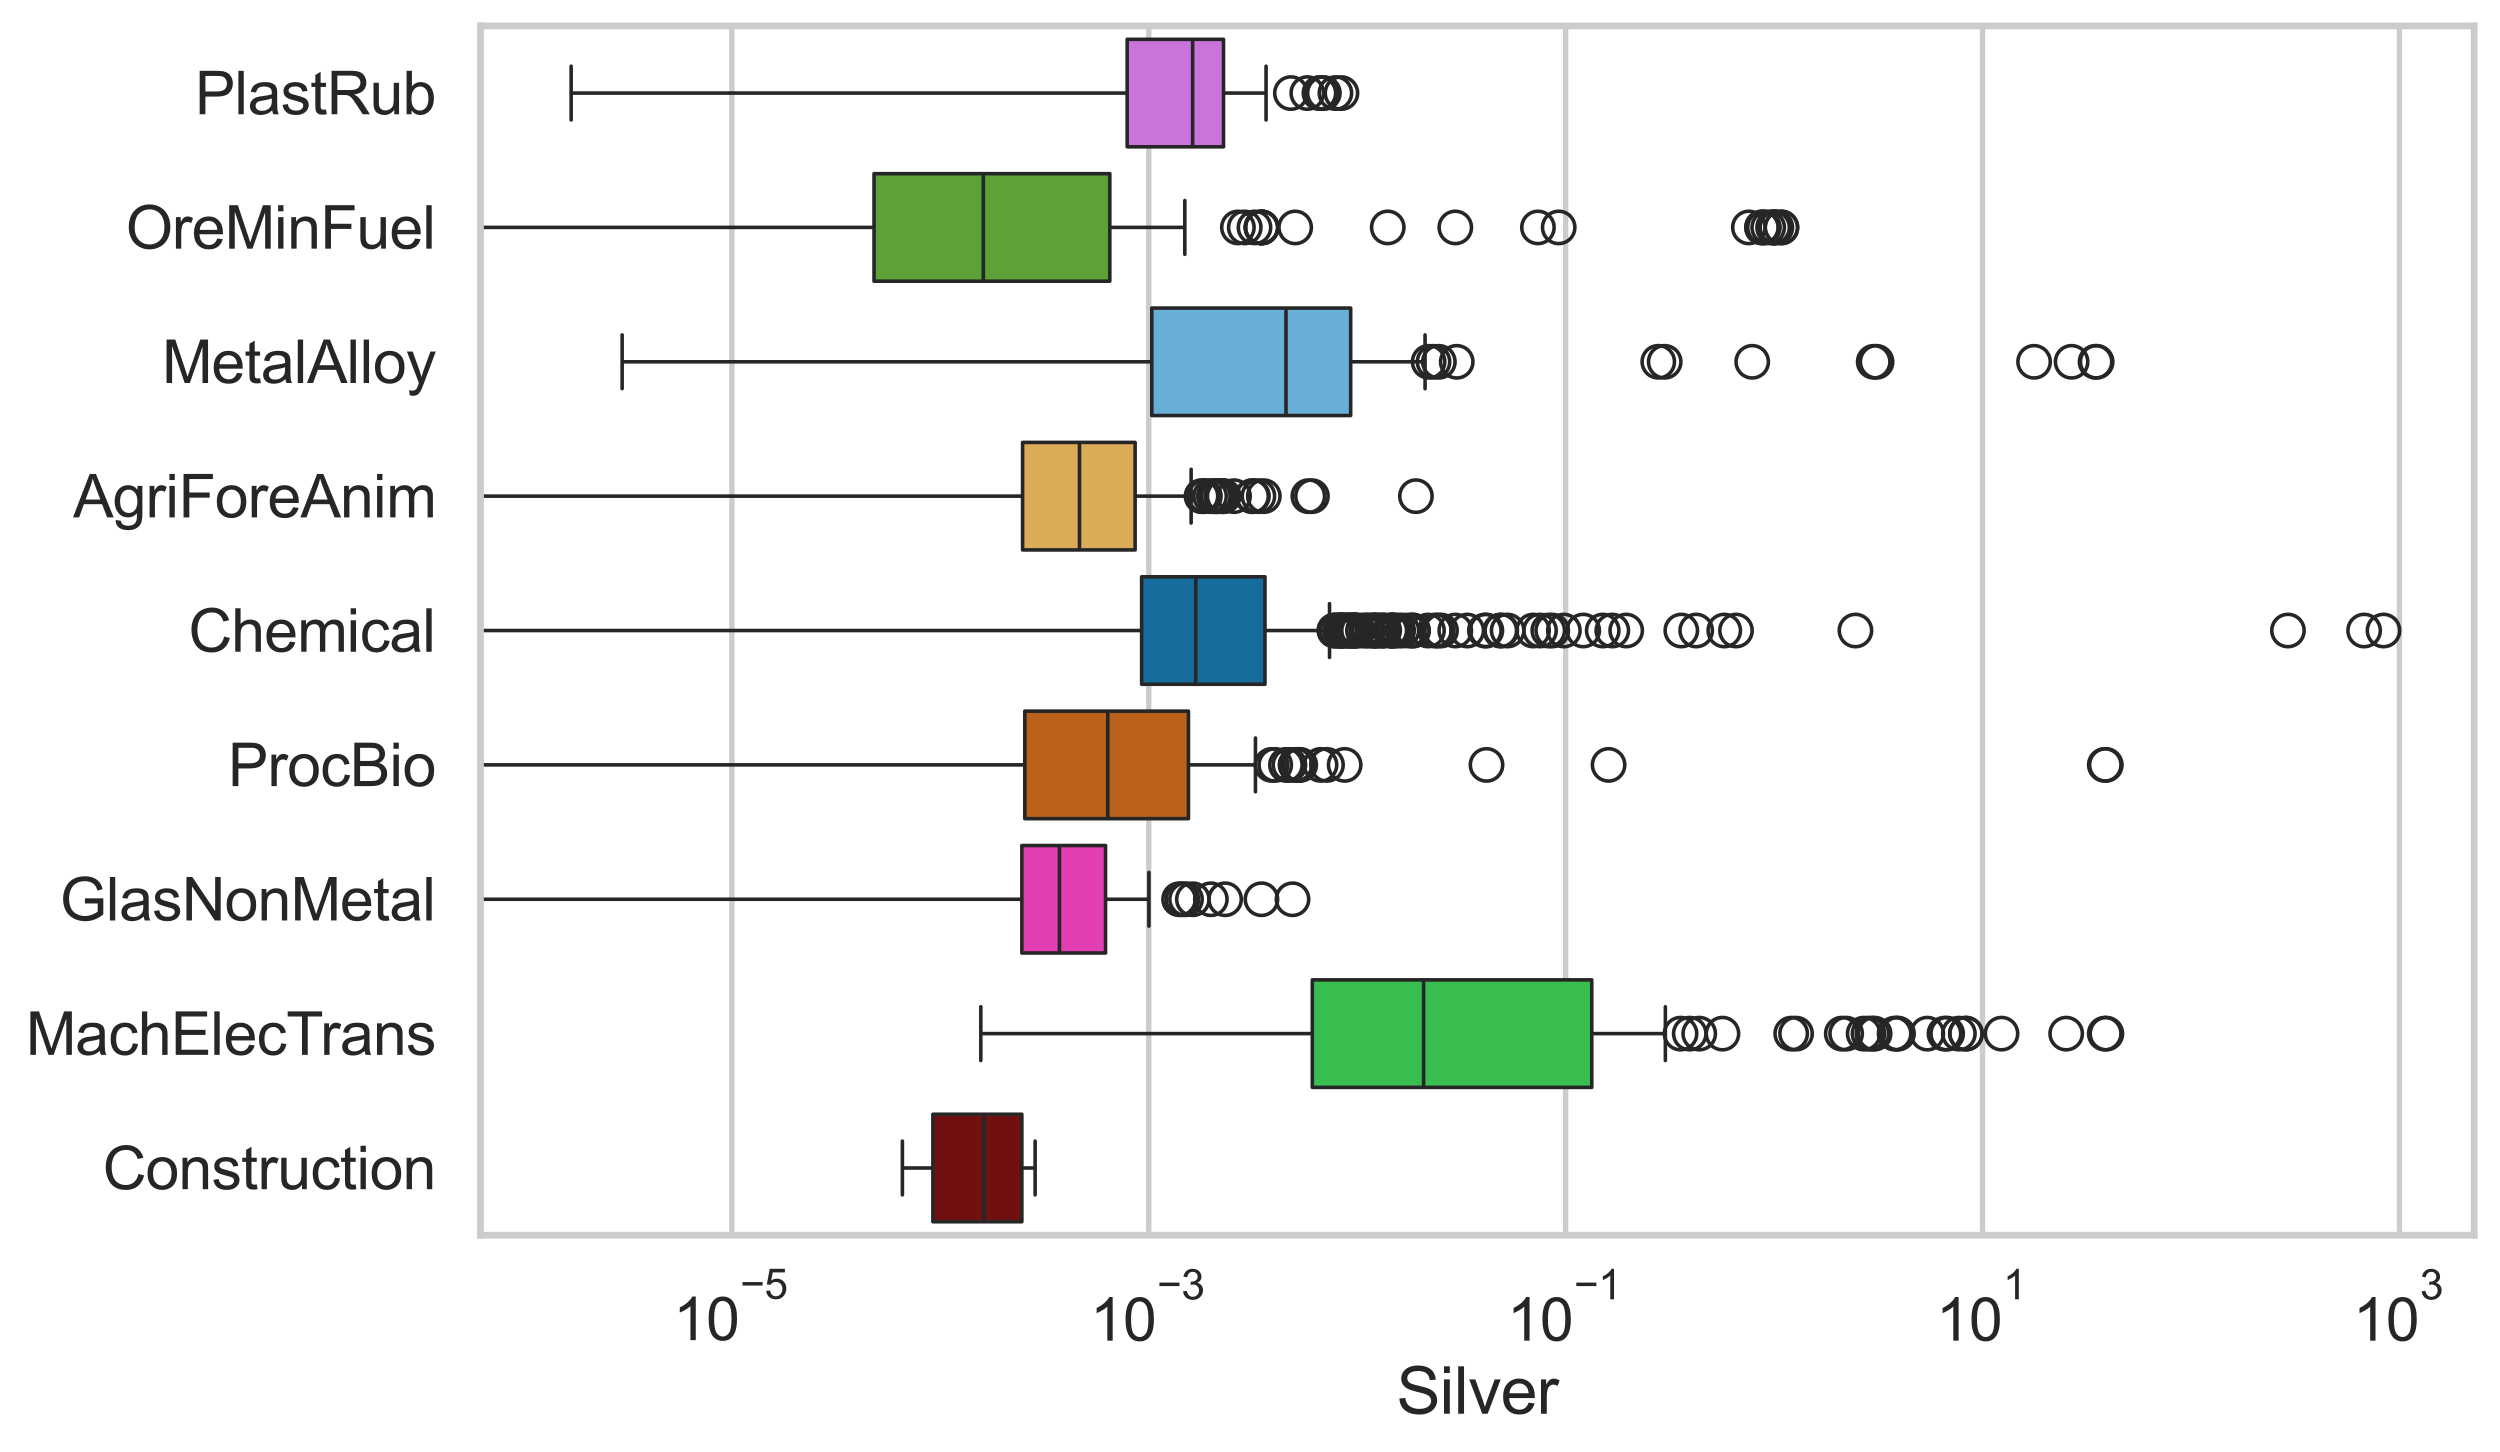 <?xml version="1.0" encoding="utf-8" standalone="no"?>
<!DOCTYPE svg PUBLIC "-//W3C//DTD SVG 1.1//EN"
  "http://www.w3.org/Graphics/SVG/1.1/DTD/svg11.dtd">
<svg xmlns:xlink="http://www.w3.org/1999/xlink" width="695.577pt" height="404.121pt" viewBox="0 0 695.577 404.121" xmlns="http://www.w3.org/2000/svg" version="1.1">
 <defs>
  <style type="text/css">*{stroke-linejoin: round; stroke-linecap: butt}</style>
 </defs>
 <g id="figure_1">
  <g id="patch_1">
   <path d="M 0 404.121 
L 695.577 404.121 
L 695.577 0 
L 0 0 
z
" style="fill: #ffffff"/>
  </g>
  <g id="axes_1">
   <g id="patch_2">
    <path d="M 133.697 343.665 
L 688.377 343.665 
L 688.377 7.2 
L 133.697 7.2 
z
" style="fill: #ffffff"/>
   </g>
   <g id="matplotlib.axis_1">
    <g id="xtick_1">
     <g id="line2d_1">
      <path d="M 203.626 343.665 
L 203.626 7.2 
" clip-path="url(#pa1836aeeb9)" style="fill: none; stroke: #cccccc; stroke-width: 1.5; stroke-linecap: round"/>
     </g>
     <g id="text_1">
      <!-- $\mathdefault{10^{-5}}$ -->
      <g style="fill: #262626" transform="translate(187.291 373.015) scale(0.165 -0.165)">
       <defs>
        <path id="ArialMT-31" d="M 2384 0 
L 1822 0 
L 1822 3584 
Q 1619 3391 1289 3197 
Q 959 3003 697 2906 
L 697 3450 
Q 1169 3672 1522 3987 
Q 1875 4303 2022 4600 
L 2384 4600 
L 2384 0 
z
" transform="scale(0.016)"/>
        <path id="ArialMT-30" d="M 266 2259 
Q 266 3072 433 3567 
Q 600 4063 929 4331 
Q 1259 4600 1759 4600 
Q 2128 4600 2406 4451 
Q 2684 4303 2865 4023 
Q 3047 3744 3150 3342 
Q 3253 2941 3253 2259 
Q 3253 1453 3087 958 
Q 2922 463 2592 192 
Q 2263 -78 1759 -78 
Q 1097 -78 719 397 
Q 266 969 266 2259 
z
M 844 2259 
Q 844 1131 1108 757 
Q 1372 384 1759 384 
Q 2147 384 2411 759 
Q 2675 1134 2675 2259 
Q 2675 3391 2411 3762 
Q 2147 4134 1753 4134 
Q 1366 4134 1134 3806 
Q 844 3388 844 2259 
z
" transform="scale(0.016)"/>
        <path id="ArialMT-2212" d="M 3381 1997 
L 356 1997 
L 356 2522 
L 3381 2522 
L 3381 1997 
z
" transform="scale(0.016)"/>
        <path id="ArialMT-35" d="M 266 1200 
L 856 1250 
Q 922 819 1161 601 
Q 1400 384 1738 384 
Q 2144 384 2425 690 
Q 2706 997 2706 1503 
Q 2706 1984 2436 2262 
Q 2166 2541 1728 2541 
Q 1456 2541 1237 2417 
Q 1019 2294 894 2097 
L 366 2166 
L 809 4519 
L 3088 4519 
L 3088 3981 
L 1259 3981 
L 1013 2750 
Q 1425 3038 1878 3038 
Q 2478 3038 2890 2622 
Q 3303 2206 3303 1553 
Q 3303 931 2941 478 
Q 2500 -78 1738 -78 
Q 1113 -78 717 272 
Q 322 622 266 1200 
z
" transform="scale(0.016)"/>
       </defs>
       <use xlink:href="#ArialMT-31" transform="translate(0 0.88)"/>
       <use xlink:href="#ArialMT-30" transform="translate(55.615 0.88)"/>
       <use xlink:href="#ArialMT-2212" transform="translate(112.973 70.573) scale(0.7)"/>
       <use xlink:href="#ArialMT-35" transform="translate(153.852 70.573) scale(0.7)"/>
      </g>
     </g>
    </g>
    <g id="xtick_2">
     <g id="line2d_2">
      <path d="M 319.619 343.665 
L 319.619 7.2 
" clip-path="url(#pa1836aeeb9)" style="fill: none; stroke: #cccccc; stroke-width: 1.5; stroke-linecap: round"/>
     </g>
     <g id="text_2">
      <!-- $\mathdefault{10^{-3}}$ -->
      <g style="fill: #262626" transform="translate(303.284 373.18) scale(0.165 -0.165)">
       <defs>
        <path id="ArialMT-33" d="M 269 1209 
L 831 1284 
Q 928 806 1161 595 
Q 1394 384 1728 384 
Q 2125 384 2398 659 
Q 2672 934 2672 1341 
Q 2672 1728 2419 1979 
Q 2166 2231 1775 2231 
Q 1616 2231 1378 2169 
L 1441 2663 
Q 1497 2656 1531 2656 
Q 1891 2656 2178 2843 
Q 2466 3031 2466 3422 
Q 2466 3731 2256 3934 
Q 2047 4138 1716 4138 
Q 1388 4138 1169 3931 
Q 950 3725 888 3313 
L 325 3413 
Q 428 3978 793 4289 
Q 1159 4600 1703 4600 
Q 2078 4600 2393 4439 
Q 2709 4278 2876 4000 
Q 3044 3722 3044 3409 
Q 3044 3113 2884 2869 
Q 2725 2625 2413 2481 
Q 2819 2388 3044 2092 
Q 3269 1797 3269 1353 
Q 3269 753 2831 336 
Q 2394 -81 1725 -81 
Q 1122 -81 723 278 
Q 325 638 269 1209 
z
" transform="scale(0.016)"/>
       </defs>
       <use xlink:href="#ArialMT-31" transform="translate(0 0.994)"/>
       <use xlink:href="#ArialMT-30" transform="translate(55.615 0.994)"/>
       <use xlink:href="#ArialMT-2212" transform="translate(112.973 70.688) scale(0.7)"/>
       <use xlink:href="#ArialMT-33" transform="translate(153.852 70.688) scale(0.7)"/>
      </g>
     </g>
    </g>
    <g id="xtick_3">
     <g id="line2d_3">
      <path d="M 435.612 343.665 
L 435.612 7.2 
" clip-path="url(#pa1836aeeb9)" style="fill: none; stroke: #cccccc; stroke-width: 1.5; stroke-linecap: round"/>
     </g>
     <g id="text_3">
      <!-- $\mathdefault{10^{-1}}$ -->
      <g style="fill: #262626" transform="translate(419.277 373.18) scale(0.165 -0.165)">
       <use xlink:href="#ArialMT-31" transform="translate(0 0.994)"/>
       <use xlink:href="#ArialMT-30" transform="translate(55.615 0.994)"/>
       <use xlink:href="#ArialMT-2212" transform="translate(112.973 70.688) scale(0.7)"/>
       <use xlink:href="#ArialMT-31" transform="translate(153.852 70.688) scale(0.7)"/>
      </g>
     </g>
    </g>
    <g id="xtick_4">
     <g id="line2d_4">
      <path d="M 551.606 343.665 
L 551.606 7.2 
" clip-path="url(#pa1836aeeb9)" style="fill: none; stroke: #cccccc; stroke-width: 1.5; stroke-linecap: round"/>
     </g>
     <g id="text_4">
      <!-- $\mathdefault{10^{1}}$ -->
      <g style="fill: #262626" transform="translate(538.653 373.18) scale(0.165 -0.165)">
       <use xlink:href="#ArialMT-31" transform="translate(0 0.994)"/>
       <use xlink:href="#ArialMT-30" transform="translate(55.615 0.994)"/>
       <use xlink:href="#ArialMT-31" transform="translate(112.973 70.688) scale(0.7)"/>
      </g>
     </g>
    </g>
    <g id="xtick_5">
     <g id="line2d_5">
      <path d="M 667.599 343.665 
L 667.599 7.2 
" clip-path="url(#pa1836aeeb9)" style="fill: none; stroke: #cccccc; stroke-width: 1.5; stroke-linecap: round"/>
     </g>
     <g id="text_5">
      <!-- $\mathdefault{10^{3}}$ -->
      <g style="fill: #262626" transform="translate(654.647 373.18) scale(0.165 -0.165)">
       <use xlink:href="#ArialMT-31" transform="translate(0 0.994)"/>
       <use xlink:href="#ArialMT-30" transform="translate(55.615 0.994)"/>
       <use xlink:href="#ArialMT-33" transform="translate(112.973 70.688) scale(0.7)"/>
      </g>
     </g>
    </g>
    <g id="text_6">
     <!-- Silver -->
     <g style="fill: #262626" transform="translate(388.533 393.344) scale(0.18 -0.18)">
      <defs>
       <path id="ArialMT-53" d="M 288 1472 
L 859 1522 
Q 900 1178 1048 958 
Q 1197 738 1509 602 
Q 1822 466 2213 466 
Q 2559 466 2825 569 
Q 3091 672 3220 851 
Q 3350 1031 3350 1244 
Q 3350 1459 3225 1620 
Q 3100 1781 2813 1891 
Q 2628 1963 1997 2114 
Q 1366 2266 1113 2400 
Q 784 2572 623 2826 
Q 463 3081 463 3397 
Q 463 3744 659 4045 
Q 856 4347 1234 4503 
Q 1613 4659 2075 4659 
Q 2584 4659 2973 4495 
Q 3363 4331 3572 4012 
Q 3781 3694 3797 3291 
L 3216 3247 
Q 3169 3681 2898 3903 
Q 2628 4125 2100 4125 
Q 1550 4125 1298 3923 
Q 1047 3722 1047 3438 
Q 1047 3191 1225 3031 
Q 1400 2872 2139 2705 
Q 2878 2538 3153 2413 
Q 3553 2228 3743 1945 
Q 3934 1663 3934 1294 
Q 3934 928 3725 604 
Q 3516 281 3123 101 
Q 2731 -78 2241 -78 
Q 1619 -78 1198 103 
Q 778 284 539 648 
Q 300 1013 288 1472 
z
" transform="scale(0.016)"/>
       <path id="ArialMT-69" d="M 425 3934 
L 425 4581 
L 988 4581 
L 988 3934 
L 425 3934 
z
M 425 0 
L 425 3319 
L 988 3319 
L 988 0 
L 425 0 
z
" transform="scale(0.016)"/>
       <path id="ArialMT-6c" d="M 409 0 
L 409 4581 
L 972 4581 
L 972 0 
L 409 0 
z
" transform="scale(0.016)"/>
       <path id="ArialMT-76" d="M 1344 0 
L 81 3319 
L 675 3319 
L 1388 1331 
Q 1503 1009 1600 663 
Q 1675 925 1809 1294 
L 2547 3319 
L 3125 3319 
L 1869 0 
L 1344 0 
z
" transform="scale(0.016)"/>
       <path id="ArialMT-65" d="M 2694 1069 
L 3275 997 
Q 3138 488 2766 206 
Q 2394 -75 1816 -75 
Q 1088 -75 661 373 
Q 234 822 234 1631 
Q 234 2469 665 2931 
Q 1097 3394 1784 3394 
Q 2450 3394 2872 2941 
Q 3294 2488 3294 1666 
Q 3294 1616 3291 1516 
L 816 1516 
Q 847 969 1125 678 
Q 1403 388 1819 388 
Q 2128 388 2347 550 
Q 2566 713 2694 1069 
z
M 847 1978 
L 2700 1978 
Q 2663 2397 2488 2606 
Q 2219 2931 1791 2931 
Q 1403 2931 1139 2672 
Q 875 2413 847 1978 
z
" transform="scale(0.016)"/>
       <path id="ArialMT-72" d="M 416 0 
L 416 3319 
L 922 3319 
L 922 2816 
Q 1116 3169 1280 3281 
Q 1444 3394 1641 3394 
Q 1925 3394 2219 3213 
L 2025 2691 
Q 1819 2813 1613 2813 
Q 1428 2813 1281 2702 
Q 1134 2591 1072 2394 
Q 978 2094 978 1738 
L 978 0 
L 416 0 
z
" transform="scale(0.016)"/>
      </defs>
      <use xlink:href="#ArialMT-53"/>
      <use xlink:href="#ArialMT-69" transform="translate(66.699 0)"/>
      <use xlink:href="#ArialMT-6c" transform="translate(88.916 0)"/>
      <use xlink:href="#ArialMT-76" transform="translate(111.133 0)"/>
      <use xlink:href="#ArialMT-65" transform="translate(161.133 0)"/>
      <use xlink:href="#ArialMT-72" transform="translate(216.748 0)"/>
     </g>
    </g>
   </g>
   <g id="matplotlib.axis_2">
    <g id="ytick_1">
     <g id="text_7">
      <!-- PlastRub -->
      <g style="fill: #262626" transform="translate(54.248 31.798) scale(0.165 -0.165)">
       <defs>
        <path id="ArialMT-50" d="M 494 0 
L 494 4581 
L 2222 4581 
Q 2678 4581 2919 4538 
Q 3256 4481 3484 4323 
Q 3713 4166 3852 3881 
Q 3991 3597 3991 3256 
Q 3991 2672 3619 2267 
Q 3247 1863 2275 1863 
L 1100 1863 
L 1100 0 
L 494 0 
z
M 1100 2403 
L 2284 2403 
Q 2872 2403 3119 2622 
Q 3366 2841 3366 3238 
Q 3366 3525 3220 3729 
Q 3075 3934 2838 4000 
Q 2684 4041 2272 4041 
L 1100 4041 
L 1100 2403 
z
" transform="scale(0.016)"/>
        <path id="ArialMT-61" d="M 2588 409 
Q 2275 144 1986 34 
Q 1697 -75 1366 -75 
Q 819 -75 525 192 
Q 231 459 231 875 
Q 231 1119 342 1320 
Q 453 1522 633 1644 
Q 813 1766 1038 1828 
Q 1203 1872 1538 1913 
Q 2219 1994 2541 2106 
Q 2544 2222 2544 2253 
Q 2544 2597 2384 2738 
Q 2169 2928 1744 2928 
Q 1347 2928 1158 2789 
Q 969 2650 878 2297 
L 328 2372 
Q 403 2725 575 2942 
Q 747 3159 1072 3276 
Q 1397 3394 1825 3394 
Q 2250 3394 2515 3294 
Q 2781 3194 2906 3042 
Q 3031 2891 3081 2659 
Q 3109 2516 3109 2141 
L 3109 1391 
Q 3109 606 3145 398 
Q 3181 191 3288 0 
L 2700 0 
Q 2613 175 2588 409 
z
M 2541 1666 
Q 2234 1541 1622 1453 
Q 1275 1403 1131 1340 
Q 988 1278 909 1158 
Q 831 1038 831 891 
Q 831 666 1001 516 
Q 1172 366 1500 366 
Q 1825 366 2078 508 
Q 2331 650 2450 897 
Q 2541 1088 2541 1459 
L 2541 1666 
z
" transform="scale(0.016)"/>
        <path id="ArialMT-73" d="M 197 991 
L 753 1078 
Q 800 744 1014 566 
Q 1228 388 1613 388 
Q 2000 388 2187 545 
Q 2375 703 2375 916 
Q 2375 1106 2209 1216 
Q 2094 1291 1634 1406 
Q 1016 1563 777 1677 
Q 538 1791 414 1992 
Q 291 2194 291 2438 
Q 291 2659 392 2848 
Q 494 3038 669 3163 
Q 800 3259 1026 3326 
Q 1253 3394 1513 3394 
Q 1903 3394 2198 3281 
Q 2494 3169 2634 2976 
Q 2775 2784 2828 2463 
L 2278 2388 
Q 2241 2644 2061 2787 
Q 1881 2931 1553 2931 
Q 1166 2931 1000 2803 
Q 834 2675 834 2503 
Q 834 2394 903 2306 
Q 972 2216 1119 2156 
Q 1203 2125 1616 2013 
Q 2213 1853 2448 1751 
Q 2684 1650 2818 1456 
Q 2953 1263 2953 975 
Q 2953 694 2789 445 
Q 2625 197 2315 61 
Q 2006 -75 1616 -75 
Q 969 -75 630 194 
Q 291 463 197 991 
z
" transform="scale(0.016)"/>
        <path id="ArialMT-74" d="M 1650 503 
L 1731 6 
Q 1494 -44 1306 -44 
Q 1000 -44 831 53 
Q 663 150 594 308 
Q 525 466 525 972 
L 525 2881 
L 113 2881 
L 113 3319 
L 525 3319 
L 525 4141 
L 1084 4478 
L 1084 3319 
L 1650 3319 
L 1650 2881 
L 1084 2881 
L 1084 941 
Q 1084 700 1114 631 
Q 1144 563 1211 522 
Q 1278 481 1403 481 
Q 1497 481 1650 503 
z
" transform="scale(0.016)"/>
        <path id="ArialMT-52" d="M 503 0 
L 503 4581 
L 2534 4581 
Q 3147 4581 3465 4457 
Q 3784 4334 3975 4021 
Q 4166 3709 4166 3331 
Q 4166 2844 3850 2509 
Q 3534 2175 2875 2084 
Q 3116 1969 3241 1856 
Q 3506 1613 3744 1247 
L 4541 0 
L 3778 0 
L 3172 953 
Q 2906 1366 2734 1584 
Q 2563 1803 2427 1890 
Q 2291 1978 2150 2013 
Q 2047 2034 1813 2034 
L 1109 2034 
L 1109 0 
L 503 0 
z
M 1109 2559 
L 2413 2559 
Q 2828 2559 3062 2645 
Q 3297 2731 3419 2920 
Q 3541 3109 3541 3331 
Q 3541 3656 3305 3865 
Q 3069 4075 2559 4075 
L 1109 4075 
L 1109 2559 
z
" transform="scale(0.016)"/>
        <path id="ArialMT-75" d="M 2597 0 
L 2597 488 
Q 2209 -75 1544 -75 
Q 1250 -75 995 37 
Q 741 150 617 320 
Q 494 491 444 738 
Q 409 903 409 1263 
L 409 3319 
L 972 3319 
L 972 1478 
Q 972 1038 1006 884 
Q 1059 663 1231 536 
Q 1403 409 1656 409 
Q 1909 409 2131 539 
Q 2353 669 2445 892 
Q 2538 1116 2538 1541 
L 2538 3319 
L 3100 3319 
L 3100 0 
L 2597 0 
z
" transform="scale(0.016)"/>
        <path id="ArialMT-62" d="M 941 0 
L 419 0 
L 419 4581 
L 981 4581 
L 981 2947 
Q 1338 3394 1891 3394 
Q 2197 3394 2470 3270 
Q 2744 3147 2920 2923 
Q 3097 2700 3197 2384 
Q 3297 2069 3297 1709 
Q 3297 856 2875 390 
Q 2453 -75 1863 -75 
Q 1275 -75 941 416 
L 941 0 
z
M 934 1684 
Q 934 1088 1097 822 
Q 1363 388 1816 388 
Q 2184 388 2453 708 
Q 2722 1028 2722 1663 
Q 2722 2313 2464 2622 
Q 2206 2931 1841 2931 
Q 1472 2931 1203 2611 
Q 934 2291 934 1684 
z
" transform="scale(0.016)"/>
       </defs>
       <use xlink:href="#ArialMT-50"/>
       <use xlink:href="#ArialMT-6c" transform="translate(66.699 0)"/>
       <use xlink:href="#ArialMT-61" transform="translate(88.916 0)"/>
       <use xlink:href="#ArialMT-73" transform="translate(144.531 0)"/>
       <use xlink:href="#ArialMT-74" transform="translate(194.531 0)"/>
       <use xlink:href="#ArialMT-52" transform="translate(222.314 0)"/>
       <use xlink:href="#ArialMT-75" transform="translate(294.531 0)"/>
       <use xlink:href="#ArialMT-62" transform="translate(350.146 0)"/>
      </g>
     </g>
    </g>
    <g id="ytick_2">
     <g id="text_8">
      <!-- OreMinFuel -->
      <g style="fill: #262626" transform="translate(35.013 69.183) scale(0.165 -0.165)">
       <defs>
        <path id="ArialMT-4f" d="M 309 2231 
Q 309 3372 921 4017 
Q 1534 4663 2503 4663 
Q 3138 4663 3647 4359 
Q 4156 4056 4423 3514 
Q 4691 2972 4691 2284 
Q 4691 1588 4409 1038 
Q 4128 488 3612 205 
Q 3097 -78 2500 -78 
Q 1853 -78 1343 234 
Q 834 547 571 1087 
Q 309 1628 309 2231 
z
M 934 2222 
Q 934 1394 1379 917 
Q 1825 441 2497 441 
Q 3181 441 3623 922 
Q 4066 1403 4066 2288 
Q 4066 2847 3877 3264 
Q 3688 3681 3323 3911 
Q 2959 4141 2506 4141 
Q 1863 4141 1398 3698 
Q 934 3256 934 2222 
z
" transform="scale(0.016)"/>
        <path id="ArialMT-4d" d="M 475 0 
L 475 4581 
L 1388 4581 
L 2472 1338 
Q 2622 884 2691 659 
Q 2769 909 2934 1394 
L 4031 4581 
L 4847 4581 
L 4847 0 
L 4263 0 
L 4263 3834 
L 2931 0 
L 2384 0 
L 1059 3900 
L 1059 0 
L 475 0 
z
" transform="scale(0.016)"/>
        <path id="ArialMT-6e" d="M 422 0 
L 422 3319 
L 928 3319 
L 928 2847 
Q 1294 3394 1984 3394 
Q 2284 3394 2536 3286 
Q 2788 3178 2913 3003 
Q 3038 2828 3088 2588 
Q 3119 2431 3119 2041 
L 3119 0 
L 2556 0 
L 2556 2019 
Q 2556 2363 2490 2533 
Q 2425 2703 2258 2804 
Q 2091 2906 1866 2906 
Q 1506 2906 1245 2678 
Q 984 2450 984 1813 
L 984 0 
L 422 0 
z
" transform="scale(0.016)"/>
        <path id="ArialMT-46" d="M 525 0 
L 525 4581 
L 3616 4581 
L 3616 4041 
L 1131 4041 
L 1131 2622 
L 3281 2622 
L 3281 2081 
L 1131 2081 
L 1131 0 
L 525 0 
z
" transform="scale(0.016)"/>
       </defs>
       <use xlink:href="#ArialMT-4f"/>
       <use xlink:href="#ArialMT-72" transform="translate(77.783 0)"/>
       <use xlink:href="#ArialMT-65" transform="translate(111.084 0)"/>
       <use xlink:href="#ArialMT-4d" transform="translate(166.699 0)"/>
       <use xlink:href="#ArialMT-69" transform="translate(250 0)"/>
       <use xlink:href="#ArialMT-6e" transform="translate(272.217 0)"/>
       <use xlink:href="#ArialMT-46" transform="translate(327.832 0)"/>
       <use xlink:href="#ArialMT-75" transform="translate(388.916 0)"/>
       <use xlink:href="#ArialMT-65" transform="translate(444.531 0)"/>
       <use xlink:href="#ArialMT-6c" transform="translate(500.146 0)"/>
      </g>
     </g>
    </g>
    <g id="ytick_3">
     <g id="text_9">
      <!-- MetalAlloy -->
      <g style="fill: #262626" transform="translate(45.088 106.568) scale(0.165 -0.165)">
       <defs>
        <path id="ArialMT-41" d="M -9 0 
L 1750 4581 
L 2403 4581 
L 4278 0 
L 3588 0 
L 3053 1388 
L 1138 1388 
L 634 0 
L -9 0 
z
M 1313 1881 
L 2866 1881 
L 2388 3150 
Q 2169 3728 2063 4100 
Q 1975 3659 1816 3225 
L 1313 1881 
z
" transform="scale(0.016)"/>
        <path id="ArialMT-6f" d="M 213 1659 
Q 213 2581 725 3025 
Q 1153 3394 1769 3394 
Q 2453 3394 2887 2945 
Q 3322 2497 3322 1706 
Q 3322 1066 3130 698 
Q 2938 331 2570 128 
Q 2203 -75 1769 -75 
Q 1072 -75 642 372 
Q 213 819 213 1659 
z
M 791 1659 
Q 791 1022 1069 705 
Q 1347 388 1769 388 
Q 2188 388 2466 706 
Q 2744 1025 2744 1678 
Q 2744 2294 2464 2611 
Q 2184 2928 1769 2928 
Q 1347 2928 1069 2612 
Q 791 2297 791 1659 
z
" transform="scale(0.016)"/>
        <path id="ArialMT-79" d="M 397 -1278 
L 334 -750 
Q 519 -800 656 -800 
Q 844 -800 956 -737 
Q 1069 -675 1141 -563 
Q 1194 -478 1313 -144 
Q 1328 -97 1363 -6 
L 103 3319 
L 709 3319 
L 1400 1397 
Q 1534 1031 1641 628 
Q 1738 1016 1872 1384 
L 2581 3319 
L 3144 3319 
L 1881 -56 
Q 1678 -603 1566 -809 
Q 1416 -1088 1222 -1217 
Q 1028 -1347 759 -1347 
Q 597 -1347 397 -1278 
z
" transform="scale(0.016)"/>
       </defs>
       <use xlink:href="#ArialMT-4d"/>
       <use xlink:href="#ArialMT-65" transform="translate(83.301 0)"/>
       <use xlink:href="#ArialMT-74" transform="translate(138.916 0)"/>
       <use xlink:href="#ArialMT-61" transform="translate(166.699 0)"/>
       <use xlink:href="#ArialMT-6c" transform="translate(222.314 0)"/>
       <use xlink:href="#ArialMT-41" transform="translate(244.531 0)"/>
       <use xlink:href="#ArialMT-6c" transform="translate(311.23 0)"/>
       <use xlink:href="#ArialMT-6c" transform="translate(333.447 0)"/>
       <use xlink:href="#ArialMT-6f" transform="translate(355.664 0)"/>
       <use xlink:href="#ArialMT-79" transform="translate(411.279 0)"/>
      </g>
     </g>
    </g>
    <g id="ytick_4">
     <g id="text_10">
      <!-- AgriForeAnim -->
      <g style="fill: #262626" transform="translate(20.341 143.953) scale(0.165 -0.165)">
       <defs>
        <path id="ArialMT-67" d="M 319 -275 
L 866 -356 
Q 900 -609 1056 -725 
Q 1266 -881 1628 -881 
Q 2019 -881 2231 -725 
Q 2444 -569 2519 -288 
Q 2563 -116 2559 434 
Q 2191 0 1641 0 
Q 956 0 581 494 
Q 206 988 206 1678 
Q 206 2153 378 2554 
Q 550 2956 876 3175 
Q 1203 3394 1644 3394 
Q 2231 3394 2613 2919 
L 2613 3319 
L 3131 3319 
L 3131 450 
Q 3131 -325 2973 -648 
Q 2816 -972 2473 -1159 
Q 2131 -1347 1631 -1347 
Q 1038 -1347 672 -1080 
Q 306 -813 319 -275 
z
M 784 1719 
Q 784 1066 1043 766 
Q 1303 466 1694 466 
Q 2081 466 2343 764 
Q 2606 1063 2606 1700 
Q 2606 2309 2336 2618 
Q 2066 2928 1684 2928 
Q 1309 2928 1046 2623 
Q 784 2319 784 1719 
z
" transform="scale(0.016)"/>
        <path id="ArialMT-6d" d="M 422 0 
L 422 3319 
L 925 3319 
L 925 2853 
Q 1081 3097 1340 3245 
Q 1600 3394 1931 3394 
Q 2300 3394 2536 3241 
Q 2772 3088 2869 2813 
Q 3263 3394 3894 3394 
Q 4388 3394 4653 3120 
Q 4919 2847 4919 2278 
L 4919 0 
L 4359 0 
L 4359 2091 
Q 4359 2428 4304 2576 
Q 4250 2725 4106 2815 
Q 3963 2906 3769 2906 
Q 3419 2906 3187 2673 
Q 2956 2441 2956 1928 
L 2956 0 
L 2394 0 
L 2394 2156 
Q 2394 2531 2256 2718 
Q 2119 2906 1806 2906 
Q 1569 2906 1367 2781 
Q 1166 2656 1075 2415 
Q 984 2175 984 1722 
L 984 0 
L 422 0 
z
" transform="scale(0.016)"/>
       </defs>
       <use xlink:href="#ArialMT-41"/>
       <use xlink:href="#ArialMT-67" transform="translate(66.699 0)"/>
       <use xlink:href="#ArialMT-72" transform="translate(122.314 0)"/>
       <use xlink:href="#ArialMT-69" transform="translate(155.615 0)"/>
       <use xlink:href="#ArialMT-46" transform="translate(177.832 0)"/>
       <use xlink:href="#ArialMT-6f" transform="translate(238.916 0)"/>
       <use xlink:href="#ArialMT-72" transform="translate(294.531 0)"/>
       <use xlink:href="#ArialMT-65" transform="translate(327.832 0)"/>
       <use xlink:href="#ArialMT-41" transform="translate(383.447 0)"/>
       <use xlink:href="#ArialMT-6e" transform="translate(450.146 0)"/>
       <use xlink:href="#ArialMT-69" transform="translate(505.762 0)"/>
       <use xlink:href="#ArialMT-6d" transform="translate(527.979 0)"/>
      </g>
     </g>
    </g>
    <g id="ytick_5">
     <g id="text_11">
      <!-- Chemical -->
      <g style="fill: #262626" transform="translate(52.428 181.337) scale(0.165 -0.165)">
       <defs>
        <path id="ArialMT-43" d="M 3763 1606 
L 4369 1453 
Q 4178 706 3683 314 
Q 3188 -78 2472 -78 
Q 1731 -78 1267 223 
Q 803 525 561 1097 
Q 319 1669 319 2325 
Q 319 3041 592 3573 
Q 866 4106 1370 4382 
Q 1875 4659 2481 4659 
Q 3169 4659 3637 4309 
Q 4106 3959 4291 3325 
L 3694 3184 
Q 3534 3684 3231 3912 
Q 2928 4141 2469 4141 
Q 1941 4141 1586 3887 
Q 1231 3634 1087 3207 
Q 944 2781 944 2328 
Q 944 1744 1114 1308 
Q 1284 872 1643 656 
Q 2003 441 2422 441 
Q 2931 441 3284 734 
Q 3638 1028 3763 1606 
z
" transform="scale(0.016)"/>
        <path id="ArialMT-68" d="M 422 0 
L 422 4581 
L 984 4581 
L 984 2938 
Q 1378 3394 1978 3394 
Q 2347 3394 2619 3248 
Q 2891 3103 3008 2847 
Q 3125 2591 3125 2103 
L 3125 0 
L 2563 0 
L 2563 2103 
Q 2563 2525 2380 2717 
Q 2197 2909 1863 2909 
Q 1613 2909 1392 2779 
Q 1172 2650 1078 2428 
Q 984 2206 984 1816 
L 984 0 
L 422 0 
z
" transform="scale(0.016)"/>
        <path id="ArialMT-63" d="M 2588 1216 
L 3141 1144 
Q 3050 572 2676 248 
Q 2303 -75 1759 -75 
Q 1078 -75 664 370 
Q 250 816 250 1647 
Q 250 2184 428 2587 
Q 606 2991 970 3192 
Q 1334 3394 1763 3394 
Q 2303 3394 2647 3120 
Q 2991 2847 3088 2344 
L 2541 2259 
Q 2463 2594 2264 2762 
Q 2066 2931 1784 2931 
Q 1359 2931 1093 2626 
Q 828 2322 828 1663 
Q 828 994 1084 691 
Q 1341 388 1753 388 
Q 2084 388 2306 591 
Q 2528 794 2588 1216 
z
" transform="scale(0.016)"/>
       </defs>
       <use xlink:href="#ArialMT-43"/>
       <use xlink:href="#ArialMT-68" transform="translate(72.217 0)"/>
       <use xlink:href="#ArialMT-65" transform="translate(127.832 0)"/>
       <use xlink:href="#ArialMT-6d" transform="translate(183.447 0)"/>
       <use xlink:href="#ArialMT-69" transform="translate(266.748 0)"/>
       <use xlink:href="#ArialMT-63" transform="translate(288.965 0)"/>
       <use xlink:href="#ArialMT-61" transform="translate(338.965 0)"/>
       <use xlink:href="#ArialMT-6c" transform="translate(394.58 0)"/>
      </g>
     </g>
    </g>
    <g id="ytick_6">
     <g id="text_12">
      <!-- ProcBio -->
      <g style="fill: #262626" transform="translate(63.424 218.722) scale(0.165 -0.165)">
       <defs>
        <path id="ArialMT-42" d="M 469 0 
L 469 4581 
L 2188 4581 
Q 2713 4581 3030 4442 
Q 3347 4303 3526 4014 
Q 3706 3725 3706 3409 
Q 3706 3116 3547 2856 
Q 3388 2597 3066 2438 
Q 3481 2316 3704 2022 
Q 3928 1728 3928 1328 
Q 3928 1006 3792 729 
Q 3656 453 3456 303 
Q 3256 153 2954 76 
Q 2653 0 2216 0 
L 469 0 
z
M 1075 2656 
L 2066 2656 
Q 2469 2656 2644 2709 
Q 2875 2778 2992 2937 
Q 3109 3097 3109 3338 
Q 3109 3566 3000 3739 
Q 2891 3913 2687 3977 
Q 2484 4041 1991 4041 
L 1075 4041 
L 1075 2656 
z
M 1075 541 
L 2216 541 
Q 2509 541 2628 563 
Q 2838 600 2978 687 
Q 3119 775 3209 942 
Q 3300 1109 3300 1328 
Q 3300 1584 3169 1773 
Q 3038 1963 2805 2039 
Q 2572 2116 2134 2116 
L 1075 2116 
L 1075 541 
z
" transform="scale(0.016)"/>
       </defs>
       <use xlink:href="#ArialMT-50"/>
       <use xlink:href="#ArialMT-72" transform="translate(66.699 0)"/>
       <use xlink:href="#ArialMT-6f" transform="translate(100 0)"/>
       <use xlink:href="#ArialMT-63" transform="translate(155.615 0)"/>
       <use xlink:href="#ArialMT-42" transform="translate(205.615 0)"/>
       <use xlink:href="#ArialMT-69" transform="translate(272.314 0)"/>
       <use xlink:href="#ArialMT-6f" transform="translate(294.531 0)"/>
      </g>
     </g>
    </g>
    <g id="ytick_7">
     <g id="text_13">
      <!-- GlasNonMetal -->
      <g style="fill: #262626" transform="translate(16.659 256.107) scale(0.165 -0.165)">
       <defs>
        <path id="ArialMT-47" d="M 2638 1797 
L 2638 2334 
L 4578 2338 
L 4578 638 
Q 4131 281 3656 101 
Q 3181 -78 2681 -78 
Q 2006 -78 1454 211 
Q 903 500 622 1047 
Q 341 1594 341 2269 
Q 341 2938 620 3517 
Q 900 4097 1425 4378 
Q 1950 4659 2634 4659 
Q 3131 4659 3532 4498 
Q 3934 4338 4162 4050 
Q 4391 3763 4509 3300 
L 3963 3150 
Q 3859 3500 3706 3700 
Q 3553 3900 3268 4020 
Q 2984 4141 2638 4141 
Q 2222 4141 1919 4014 
Q 1616 3888 1430 3681 
Q 1244 3475 1141 3228 
Q 966 2803 966 2306 
Q 966 1694 1177 1281 
Q 1388 869 1791 669 
Q 2194 469 2647 469 
Q 3041 469 3416 620 
Q 3791 772 3984 944 
L 3984 1797 
L 2638 1797 
z
" transform="scale(0.016)"/>
        <path id="ArialMT-4e" d="M 488 0 
L 488 4581 
L 1109 4581 
L 3516 984 
L 3516 4581 
L 4097 4581 
L 4097 0 
L 3475 0 
L 1069 3600 
L 1069 0 
L 488 0 
z
" transform="scale(0.016)"/>
       </defs>
       <use xlink:href="#ArialMT-47"/>
       <use xlink:href="#ArialMT-6c" transform="translate(77.783 0)"/>
       <use xlink:href="#ArialMT-61" transform="translate(100 0)"/>
       <use xlink:href="#ArialMT-73" transform="translate(155.615 0)"/>
       <use xlink:href="#ArialMT-4e" transform="translate(205.615 0)"/>
       <use xlink:href="#ArialMT-6f" transform="translate(277.832 0)"/>
       <use xlink:href="#ArialMT-6e" transform="translate(333.447 0)"/>
       <use xlink:href="#ArialMT-4d" transform="translate(389.062 0)"/>
       <use xlink:href="#ArialMT-65" transform="translate(472.363 0)"/>
       <use xlink:href="#ArialMT-74" transform="translate(527.979 0)"/>
       <use xlink:href="#ArialMT-61" transform="translate(555.762 0)"/>
       <use xlink:href="#ArialMT-6c" transform="translate(611.377 0)"/>
      </g>
     </g>
    </g>
    <g id="ytick_8">
     <g id="text_14">
      <!-- MachElecTrans -->
      <g style="fill: #262626" transform="translate(7.2 293.492) scale(0.165 -0.165)">
       <defs>
        <path id="ArialMT-45" d="M 506 0 
L 506 4581 
L 3819 4581 
L 3819 4041 
L 1113 4041 
L 1113 2638 
L 3647 2638 
L 3647 2100 
L 1113 2100 
L 1113 541 
L 3925 541 
L 3925 0 
L 506 0 
z
" transform="scale(0.016)"/>
        <path id="ArialMT-54" d="M 1659 0 
L 1659 4041 
L 150 4041 
L 150 4581 
L 3781 4581 
L 3781 4041 
L 2266 4041 
L 2266 0 
L 1659 0 
z
" transform="scale(0.016)"/>
       </defs>
       <use xlink:href="#ArialMT-4d"/>
       <use xlink:href="#ArialMT-61" transform="translate(83.301 0)"/>
       <use xlink:href="#ArialMT-63" transform="translate(138.916 0)"/>
       <use xlink:href="#ArialMT-68" transform="translate(188.916 0)"/>
       <use xlink:href="#ArialMT-45" transform="translate(244.531 0)"/>
       <use xlink:href="#ArialMT-6c" transform="translate(311.23 0)"/>
       <use xlink:href="#ArialMT-65" transform="translate(333.447 0)"/>
       <use xlink:href="#ArialMT-63" transform="translate(389.062 0)"/>
       <use xlink:href="#ArialMT-54" transform="translate(439.062 0)"/>
       <use xlink:href="#ArialMT-72" transform="translate(496.396 0)"/>
       <use xlink:href="#ArialMT-61" transform="translate(529.697 0)"/>
       <use xlink:href="#ArialMT-6e" transform="translate(585.312 0)"/>
       <use xlink:href="#ArialMT-73" transform="translate(640.928 0)"/>
      </g>
     </g>
    </g>
    <g id="ytick_9">
     <g id="text_15">
      <!-- Construction -->
      <g style="fill: #262626" transform="translate(28.575 330.877) scale(0.165 -0.165)">
       <use xlink:href="#ArialMT-43"/>
       <use xlink:href="#ArialMT-6f" transform="translate(72.217 0)"/>
       <use xlink:href="#ArialMT-6e" transform="translate(127.832 0)"/>
       <use xlink:href="#ArialMT-73" transform="translate(183.447 0)"/>
       <use xlink:href="#ArialMT-74" transform="translate(233.447 0)"/>
       <use xlink:href="#ArialMT-72" transform="translate(261.23 0)"/>
       <use xlink:href="#ArialMT-75" transform="translate(294.531 0)"/>
       <use xlink:href="#ArialMT-63" transform="translate(350.146 0)"/>
       <use xlink:href="#ArialMT-74" transform="translate(400.146 0)"/>
       <use xlink:href="#ArialMT-69" transform="translate(427.93 0)"/>
       <use xlink:href="#ArialMT-6f" transform="translate(450.146 0)"/>
       <use xlink:href="#ArialMT-6e" transform="translate(505.762 0)"/>
      </g>
     </g>
    </g>
   </g>
   <g id="patch_3">
    <path d="M 313.616 10.938 
L 313.616 40.846 
L 340.421 40.846 
L 340.421 10.938 
L 313.616 10.938 
z
" clip-path="url(#pa1836aeeb9)" style="fill: #ca74db; stroke: #262626; stroke-linejoin: miter"/>
   </g>
   <g id="line2d_6">
    <path d="M 313.616 25.892 
L 158.91 25.892 
" clip-path="url(#pa1836aeeb9)" style="fill: none; stroke: #262626"/>
   </g>
   <g id="line2d_7">
    <path d="M 340.421 25.892 
L 352.255 25.892 
" clip-path="url(#pa1836aeeb9)" style="fill: none; stroke: #262626"/>
   </g>
   <g id="line2d_8">
    <path d="M 158.91 18.415 
L 158.91 33.369 
" clip-path="url(#pa1836aeeb9)" style="fill: none; stroke: #262626; stroke-linecap: round"/>
   </g>
   <g id="line2d_9">
    <path d="M 352.255 18.415 
L 352.255 33.369 
" clip-path="url(#pa1836aeeb9)" style="fill: none; stroke: #262626; stroke-linecap: round"/>
   </g>
   <g id="line2d_10">
    <defs>
     <path id="m2706c4849e" d="M 0 4.5 
C 1.193 4.5 2.338 4.026 3.182 3.182 
C 4.026 2.338 4.5 1.193 4.5 0 
C 4.5 -1.193 4.026 -2.338 3.182 -3.182 
C 2.338 -4.026 1.193 -4.5 0 -4.5 
C -1.193 -4.5 -2.338 -4.026 -3.182 -3.182 
C -4.026 -2.338 -4.5 -1.193 -4.5 0 
C -4.5 1.193 -4.026 2.338 -3.182 3.182 
C -2.338 4.026 -1.193 4.5 0 4.5 
z
" style="stroke: #262626"/>
    </defs>
    <g clip-path="url(#pa1836aeeb9)">
     <use xlink:href="#m2706c4849e" x="367.627" y="25.892" style="fill-opacity: 0; stroke: #262626"/>
     <use xlink:href="#m2706c4849e" x="368.335" y="25.892" style="fill-opacity: 0; stroke: #262626"/>
     <use xlink:href="#m2706c4849e" x="359.163" y="25.892" style="fill-opacity: 0; stroke: #262626"/>
     <use xlink:href="#m2706c4849e" x="373.228" y="25.892" style="fill-opacity: 0; stroke: #262626"/>
     <use xlink:href="#m2706c4849e" x="367.115" y="25.892" style="fill-opacity: 0; stroke: #262626"/>
     <use xlink:href="#m2706c4849e" x="363.722" y="25.892" style="fill-opacity: 0; stroke: #262626"/>
     <use xlink:href="#m2706c4849e" x="371.556" y="25.892" style="fill-opacity: 0; stroke: #262626"/>
    </g>
   </g>
   <g id="patch_4">
    <path d="M 243.182 48.323 
L 243.182 78.231 
L 308.784 78.231 
L 308.784 48.323 
L 243.182 48.323 
z
" clip-path="url(#pa1836aeeb9)" style="fill: #5ca236; stroke: #262626; stroke-linejoin: miter"/>
   </g>
   <g id="line2d_11">
    <path d="M 243.182 63.277 
L -1 63.277 
" clip-path="url(#pa1836aeeb9)" style="fill: none; stroke: #262626"/>
   </g>
   <g id="line2d_12">
    <path d="M 308.784 63.277 
L 329.652 63.277 
" clip-path="url(#pa1836aeeb9)" style="fill: none; stroke: #262626"/>
   </g>
   <g id="line2d_13">
    <path clip-path="url(#pa1836aeeb9)" style="fill: none; stroke: #262626; stroke-linecap: round"/>
   </g>
   <g id="line2d_14">
    <path d="M 329.652 55.8 
L 329.652 70.754 
" clip-path="url(#pa1836aeeb9)" style="fill: none; stroke: #262626; stroke-linecap: round"/>
   </g>
   <g id="line2d_15">
    <g clip-path="url(#pa1836aeeb9)">
     <use xlink:href="#m2706c4849e" x="494.236" y="63.277" style="fill-opacity: 0; stroke: #262626"/>
     <use xlink:href="#m2706c4849e" x="490.278" y="63.277" style="fill-opacity: 0; stroke: #262626"/>
     <use xlink:href="#m2706c4849e" x="495.645" y="63.277" style="fill-opacity: 0; stroke: #262626"/>
     <use xlink:href="#m2706c4849e" x="360.355" y="63.277" style="fill-opacity: 0; stroke: #262626"/>
     <use xlink:href="#m2706c4849e" x="490.239" y="63.277" style="fill-opacity: 0; stroke: #262626"/>
     <use xlink:href="#m2706c4849e" x="344.42" y="63.277" style="fill-opacity: 0; stroke: #262626"/>
     <use xlink:href="#m2706c4849e" x="350.942" y="63.277" style="fill-opacity: 0; stroke: #262626"/>
     <use xlink:href="#m2706c4849e" x="351.038" y="63.277" style="fill-opacity: 0; stroke: #262626"/>
     <use xlink:href="#m2706c4849e" x="493.611" y="63.277" style="fill-opacity: 0; stroke: #262626"/>
     <use xlink:href="#m2706c4849e" x="490.776" y="63.277" style="fill-opacity: 0; stroke: #262626"/>
     <use xlink:href="#m2706c4849e" x="493.611" y="63.277" style="fill-opacity: 0; stroke: #262626"/>
     <use xlink:href="#m2706c4849e" x="346.334" y="63.277" style="fill-opacity: 0; stroke: #262626"/>
     <use xlink:href="#m2706c4849e" x="493.628" y="63.277" style="fill-opacity: 0; stroke: #262626"/>
     <use xlink:href="#m2706c4849e" x="427.905" y="63.277" style="fill-opacity: 0; stroke: #262626"/>
     <use xlink:href="#m2706c4849e" x="433.678" y="63.277" style="fill-opacity: 0; stroke: #262626"/>
     <use xlink:href="#m2706c4849e" x="386.116" y="63.277" style="fill-opacity: 0; stroke: #262626"/>
     <use xlink:href="#m2706c4849e" x="351.038" y="63.277" style="fill-opacity: 0; stroke: #262626"/>
     <use xlink:href="#m2706c4849e" x="351.038" y="63.277" style="fill-opacity: 0; stroke: #262626"/>
     <use xlink:href="#m2706c4849e" x="486.589" y="63.277" style="fill-opacity: 0; stroke: #262626"/>
     <use xlink:href="#m2706c4849e" x="404.912" y="63.277" style="fill-opacity: 0; stroke: #262626"/>
     <use xlink:href="#m2706c4849e" x="493.339" y="63.277" style="fill-opacity: 0; stroke: #262626"/>
     <use xlink:href="#m2706c4849e" x="491.974" y="63.277" style="fill-opacity: 0; stroke: #262626"/>
     <use xlink:href="#m2706c4849e" x="495.645" y="63.277" style="fill-opacity: 0; stroke: #262626"/>
     <use xlink:href="#m2706c4849e" x="349.044" y="63.277" style="fill-opacity: 0; stroke: #262626"/>
    </g>
   </g>
   <g id="patch_5">
    <path d="M 320.463 85.708 
L 320.463 115.616 
L 375.798 115.616 
L 375.798 85.708 
L 320.463 85.708 
z
" clip-path="url(#pa1836aeeb9)" style="fill: #68afd7; stroke: #262626; stroke-linejoin: miter"/>
   </g>
   <g id="line2d_16">
    <path d="M 320.463 100.662 
L 173.1 100.662 
" clip-path="url(#pa1836aeeb9)" style="fill: none; stroke: #262626"/>
   </g>
   <g id="line2d_17">
    <path d="M 375.798 100.662 
L 396.495 100.662 
" clip-path="url(#pa1836aeeb9)" style="fill: none; stroke: #262626"/>
   </g>
   <g id="line2d_18">
    <path d="M 173.1 93.185 
L 173.1 108.139 
" clip-path="url(#pa1836aeeb9)" style="fill: none; stroke: #262626; stroke-linecap: round"/>
   </g>
   <g id="line2d_19">
    <path d="M 396.495 93.185 
L 396.495 108.139 
" clip-path="url(#pa1836aeeb9)" style="fill: none; stroke: #262626; stroke-linecap: round"/>
   </g>
   <g id="line2d_20">
    <g clip-path="url(#pa1836aeeb9)">
     <use xlink:href="#m2706c4849e" x="583.06" y="100.662" style="fill-opacity: 0; stroke: #262626"/>
     <use xlink:href="#m2706c4849e" x="398.852" y="100.662" style="fill-opacity: 0; stroke: #262626"/>
     <use xlink:href="#m2706c4849e" x="565.945" y="100.662" style="fill-opacity: 0; stroke: #262626"/>
     <use xlink:href="#m2706c4849e" x="461.384" y="100.662" style="fill-opacity: 0; stroke: #262626"/>
     <use xlink:href="#m2706c4849e" x="576.381" y="100.662" style="fill-opacity: 0; stroke: #262626"/>
     <use xlink:href="#m2706c4849e" x="521.329" y="100.662" style="fill-opacity: 0; stroke: #262626"/>
     <use xlink:href="#m2706c4849e" x="463.17" y="100.662" style="fill-opacity: 0; stroke: #262626"/>
     <use xlink:href="#m2706c4849e" x="405.313" y="100.662" style="fill-opacity: 0; stroke: #262626"/>
     <use xlink:href="#m2706c4849e" x="522.118" y="100.662" style="fill-opacity: 0; stroke: #262626"/>
     <use xlink:href="#m2706c4849e" x="400.336" y="100.662" style="fill-opacity: 0; stroke: #262626"/>
     <use xlink:href="#m2706c4849e" x="583.349" y="100.662" style="fill-opacity: 0; stroke: #262626"/>
     <use xlink:href="#m2706c4849e" x="487.521" y="100.662" style="fill-opacity: 0; stroke: #262626"/>
     <use xlink:href="#m2706c4849e" x="397.492" y="100.662" style="fill-opacity: 0; stroke: #262626"/>
    </g>
   </g>
   <g id="patch_6">
    <path d="M 284.517 123.093 
L 284.517 153.001 
L 315.827 153.001 
L 315.827 123.093 
L 284.517 123.093 
z
" clip-path="url(#pa1836aeeb9)" style="fill: #daac58; stroke: #262626; stroke-linejoin: miter"/>
   </g>
   <g id="line2d_21">
    <path d="M 284.517 138.047 
L -1 138.047 
" clip-path="url(#pa1836aeeb9)" style="fill: none; stroke: #262626"/>
   </g>
   <g id="line2d_22">
    <path d="M 315.827 138.047 
L 331.411 138.047 
" clip-path="url(#pa1836aeeb9)" style="fill: none; stroke: #262626"/>
   </g>
   <g id="line2d_23">
    <path clip-path="url(#pa1836aeeb9)" style="fill: none; stroke: #262626; stroke-linecap: round"/>
   </g>
   <g id="line2d_24">
    <path d="M 331.411 130.57 
L 331.411 145.524 
" clip-path="url(#pa1836aeeb9)" style="fill: none; stroke: #262626; stroke-linecap: round"/>
   </g>
   <g id="line2d_25">
    <g clip-path="url(#pa1836aeeb9)">
     <use xlink:href="#m2706c4849e" x="334.303" y="138.047" style="fill-opacity: 0; stroke: #262626"/>
     <use xlink:href="#m2706c4849e" x="338.562" y="138.047" style="fill-opacity: 0; stroke: #262626"/>
     <use xlink:href="#m2706c4849e" x="348.365" y="138.047" style="fill-opacity: 0; stroke: #262626"/>
     <use xlink:href="#m2706c4849e" x="350.134" y="138.047" style="fill-opacity: 0; stroke: #262626"/>
     <use xlink:href="#m2706c4849e" x="365.024" y="138.047" style="fill-opacity: 0; stroke: #262626"/>
     <use xlink:href="#m2706c4849e" x="338.356" y="138.047" style="fill-opacity: 0; stroke: #262626"/>
     <use xlink:href="#m2706c4849e" x="393.958" y="138.047" style="fill-opacity: 0; stroke: #262626"/>
     <use xlink:href="#m2706c4849e" x="336.686" y="138.047" style="fill-opacity: 0; stroke: #262626"/>
     <use xlink:href="#m2706c4849e" x="340.459" y="138.047" style="fill-opacity: 0; stroke: #262626"/>
     <use xlink:href="#m2706c4849e" x="334.689" y="138.047" style="fill-opacity: 0; stroke: #262626"/>
     <use xlink:href="#m2706c4849e" x="351.633" y="138.047" style="fill-opacity: 0; stroke: #262626"/>
     <use xlink:href="#m2706c4849e" x="343.348" y="138.047" style="fill-opacity: 0; stroke: #262626"/>
     <use xlink:href="#m2706c4849e" x="335.239" y="138.047" style="fill-opacity: 0; stroke: #262626"/>
     <use xlink:href="#m2706c4849e" x="337.753" y="138.047" style="fill-opacity: 0; stroke: #262626"/>
     <use xlink:href="#m2706c4849e" x="364.025" y="138.047" style="fill-opacity: 0; stroke: #262626"/>
     <use xlink:href="#m2706c4849e" x="339.773" y="138.047" style="fill-opacity: 0; stroke: #262626"/>
     <use xlink:href="#m2706c4849e" x="340.194" y="138.047" style="fill-opacity: 0; stroke: #262626"/>
     <use xlink:href="#m2706c4849e" x="337.897" y="138.047" style="fill-opacity: 0; stroke: #262626"/>
     <use xlink:href="#m2706c4849e" x="338.797" y="138.047" style="fill-opacity: 0; stroke: #262626"/>
     <use xlink:href="#m2706c4849e" x="348.599" y="138.047" style="fill-opacity: 0; stroke: #262626"/>
    </g>
   </g>
   <g id="patch_7">
    <path d="M 317.641 160.478 
L 317.641 190.386 
L 351.954 190.386 
L 351.954 160.478 
L 317.641 160.478 
z
" clip-path="url(#pa1836aeeb9)" style="fill: #166c9c; stroke: #262626; stroke-linejoin: miter"/>
   </g>
   <g id="line2d_26">
    <path d="M 317.641 175.432 
L -1 175.432 
" clip-path="url(#pa1836aeeb9)" style="fill: none; stroke: #262626"/>
   </g>
   <g id="line2d_27">
    <path d="M 351.954 175.432 
L 369.915 175.432 
" clip-path="url(#pa1836aeeb9)" style="fill: none; stroke: #262626"/>
   </g>
   <g id="line2d_28">
    <path clip-path="url(#pa1836aeeb9)" style="fill: none; stroke: #262626; stroke-linecap: round"/>
   </g>
   <g id="line2d_29">
    <path d="M 369.915 167.955 
L 369.915 182.909 
" clip-path="url(#pa1836aeeb9)" style="fill: none; stroke: #262626; stroke-linecap: round"/>
   </g>
   <g id="line2d_30">
    <g clip-path="url(#pa1836aeeb9)">
     <use xlink:href="#m2706c4849e" x="374.431" y="175.432" style="fill-opacity: 0; stroke: #262626"/>
     <use xlink:href="#m2706c4849e" x="428.484" y="175.432" style="fill-opacity: 0; stroke: #262626"/>
     <use xlink:href="#m2706c4849e" x="431.874" y="175.432" style="fill-opacity: 0; stroke: #262626"/>
     <use xlink:href="#m2706c4849e" x="417.438" y="175.432" style="fill-opacity: 0; stroke: #262626"/>
     <use xlink:href="#m2706c4849e" x="391.922" y="175.432" style="fill-opacity: 0; stroke: #262626"/>
     <use xlink:href="#m2706c4849e" x="663.164" y="175.432" style="fill-opacity: 0; stroke: #262626"/>
     <use xlink:href="#m2706c4849e" x="382.981" y="175.432" style="fill-opacity: 0; stroke: #262626"/>
     <use xlink:href="#m2706c4849e" x="386.838" y="175.432" style="fill-opacity: 0; stroke: #262626"/>
     <use xlink:href="#m2706c4849e" x="400.937" y="175.432" style="fill-opacity: 0; stroke: #262626"/>
     <use xlink:href="#m2706c4849e" x="393.149" y="175.432" style="fill-opacity: 0; stroke: #262626"/>
     <use xlink:href="#m2706c4849e" x="379.223" y="175.432" style="fill-opacity: 0; stroke: #262626"/>
     <use xlink:href="#m2706c4849e" x="375.02" y="175.432" style="fill-opacity: 0; stroke: #262626"/>
     <use xlink:href="#m2706c4849e" x="389.008" y="175.432" style="fill-opacity: 0; stroke: #262626"/>
     <use xlink:href="#m2706c4849e" x="373.779" y="175.432" style="fill-opacity: 0; stroke: #262626"/>
     <use xlink:href="#m2706c4849e" x="380.208" y="175.432" style="fill-opacity: 0; stroke: #262626"/>
     <use xlink:href="#m2706c4849e" x="399.241" y="175.432" style="fill-opacity: 0; stroke: #262626"/>
     <use xlink:href="#m2706c4849e" x="371.853" y="175.432" style="fill-opacity: 0; stroke: #262626"/>
     <use xlink:href="#m2706c4849e" x="373.086" y="175.432" style="fill-opacity: 0; stroke: #262626"/>
     <use xlink:href="#m2706c4849e" x="435.117" y="175.432" style="fill-opacity: 0; stroke: #262626"/>
     <use xlink:href="#m2706c4849e" x="373.138" y="175.432" style="fill-opacity: 0; stroke: #262626"/>
     <use xlink:href="#m2706c4849e" x="516.242" y="175.432" style="fill-opacity: 0; stroke: #262626"/>
     <use xlink:href="#m2706c4849e" x="376.838" y="175.432" style="fill-opacity: 0; stroke: #262626"/>
     <use xlink:href="#m2706c4849e" x="380.704" y="175.432" style="fill-opacity: 0; stroke: #262626"/>
     <use xlink:href="#m2706c4849e" x="440.506" y="175.432" style="fill-opacity: 0; stroke: #262626"/>
     <use xlink:href="#m2706c4849e" x="373.041" y="175.432" style="fill-opacity: 0; stroke: #262626"/>
     <use xlink:href="#m2706c4849e" x="426.542" y="175.432" style="fill-opacity: 0; stroke: #262626"/>
     <use xlink:href="#m2706c4849e" x="373.49" y="175.432" style="fill-opacity: 0; stroke: #262626"/>
     <use xlink:href="#m2706c4849e" x="382.3" y="175.432" style="fill-opacity: 0; stroke: #262626"/>
     <use xlink:href="#m2706c4849e" x="399.983" y="175.432" style="fill-opacity: 0; stroke: #262626"/>
     <use xlink:href="#m2706c4849e" x="404.904" y="175.432" style="fill-opacity: 0; stroke: #262626"/>
     <use xlink:href="#m2706c4849e" x="483.006" y="175.432" style="fill-opacity: 0; stroke: #262626"/>
     <use xlink:href="#m2706c4849e" x="375.582" y="175.432" style="fill-opacity: 0; stroke: #262626"/>
     <use xlink:href="#m2706c4849e" x="375.743" y="175.432" style="fill-opacity: 0; stroke: #262626"/>
     <use xlink:href="#m2706c4849e" x="413.14" y="175.432" style="fill-opacity: 0; stroke: #262626"/>
     <use xlink:href="#m2706c4849e" x="385.133" y="175.432" style="fill-opacity: 0; stroke: #262626"/>
     <use xlink:href="#m2706c4849e" x="448.596" y="175.432" style="fill-opacity: 0; stroke: #262626"/>
     <use xlink:href="#m2706c4849e" x="408.24" y="175.432" style="fill-opacity: 0; stroke: #262626"/>
     <use xlink:href="#m2706c4849e" x="387.325" y="175.432" style="fill-opacity: 0; stroke: #262626"/>
     <use xlink:href="#m2706c4849e" x="377.178" y="175.432" style="fill-opacity: 0; stroke: #262626"/>
     <use xlink:href="#m2706c4849e" x="387.991" y="175.432" style="fill-opacity: 0; stroke: #262626"/>
     <use xlink:href="#m2706c4849e" x="471.933" y="175.432" style="fill-opacity: 0; stroke: #262626"/>
     <use xlink:href="#m2706c4849e" x="377.83" y="175.432" style="fill-opacity: 0; stroke: #262626"/>
     <use xlink:href="#m2706c4849e" x="371.258" y="175.432" style="fill-opacity: 0; stroke: #262626"/>
     <use xlink:href="#m2706c4849e" x="479.744" y="175.432" style="fill-opacity: 0; stroke: #262626"/>
     <use xlink:href="#m2706c4849e" x="376.776" y="175.432" style="fill-opacity: 0; stroke: #262626"/>
     <use xlink:href="#m2706c4849e" x="382.357" y="175.432" style="fill-opacity: 0; stroke: #262626"/>
     <use xlink:href="#m2706c4849e" x="397.312" y="175.432" style="fill-opacity: 0; stroke: #262626"/>
     <use xlink:href="#m2706c4849e" x="390.191" y="175.432" style="fill-opacity: 0; stroke: #262626"/>
     <use xlink:href="#m2706c4849e" x="445.928" y="175.432" style="fill-opacity: 0; stroke: #262626"/>
     <use xlink:href="#m2706c4849e" x="387.304" y="175.432" style="fill-opacity: 0; stroke: #262626"/>
     <use xlink:href="#m2706c4849e" x="375.701" y="175.432" style="fill-opacity: 0; stroke: #262626"/>
     <use xlink:href="#m2706c4849e" x="384.806" y="175.432" style="fill-opacity: 0; stroke: #262626"/>
     <use xlink:href="#m2706c4849e" x="393.091" y="175.432" style="fill-opacity: 0; stroke: #262626"/>
     <use xlink:href="#m2706c4849e" x="419.468" y="175.432" style="fill-opacity: 0; stroke: #262626"/>
     <use xlink:href="#m2706c4849e" x="383.19" y="175.432" style="fill-opacity: 0; stroke: #262626"/>
     <use xlink:href="#m2706c4849e" x="417.703" y="175.432" style="fill-opacity: 0; stroke: #262626"/>
     <use xlink:href="#m2706c4849e" x="467.79" y="175.432" style="fill-opacity: 0; stroke: #262626"/>
     <use xlink:href="#m2706c4849e" x="413.555" y="175.432" style="fill-opacity: 0; stroke: #262626"/>
     <use xlink:href="#m2706c4849e" x="376.99" y="175.432" style="fill-opacity: 0; stroke: #262626"/>
     <use xlink:href="#m2706c4849e" x="371.47" y="175.432" style="fill-opacity: 0; stroke: #262626"/>
     <use xlink:href="#m2706c4849e" x="657.77" y="175.432" style="fill-opacity: 0; stroke: #262626"/>
     <use xlink:href="#m2706c4849e" x="372.835" y="175.432" style="fill-opacity: 0; stroke: #262626"/>
     <use xlink:href="#m2706c4849e" x="381.976" y="175.432" style="fill-opacity: 0; stroke: #262626"/>
     <use xlink:href="#m2706c4849e" x="636.58" y="175.432" style="fill-opacity: 0; stroke: #262626"/>
     <use xlink:href="#m2706c4849e" x="430.788" y="175.432" style="fill-opacity: 0; stroke: #262626"/>
     <use xlink:href="#m2706c4849e" x="452.46" y="175.432" style="fill-opacity: 0; stroke: #262626"/>
     <use xlink:href="#m2706c4849e" x="376.675" y="175.432" style="fill-opacity: 0; stroke: #262626"/>
     <use xlink:href="#m2706c4849e" x="387.325" y="175.432" style="fill-opacity: 0; stroke: #262626"/>
     <use xlink:href="#m2706c4849e" x="384.29" y="175.432" style="fill-opacity: 0; stroke: #262626"/>
    </g>
   </g>
   <g id="patch_8">
    <path d="M 285.132 197.863 
L 285.132 227.771 
L 330.668 227.771 
L 330.668 197.863 
L 285.132 197.863 
z
" clip-path="url(#pa1836aeeb9)" style="fill: #ba611b; stroke: #262626; stroke-linejoin: miter"/>
   </g>
   <g id="line2d_31">
    <path d="M 285.132 212.817 
L -1 212.817 
" clip-path="url(#pa1836aeeb9)" style="fill: none; stroke: #262626"/>
   </g>
   <g id="line2d_32">
    <path d="M 330.668 212.817 
L 349.306 212.817 
" clip-path="url(#pa1836aeeb9)" style="fill: none; stroke: #262626"/>
   </g>
   <g id="line2d_33">
    <path clip-path="url(#pa1836aeeb9)" style="fill: none; stroke: #262626; stroke-linecap: round"/>
   </g>
   <g id="line2d_34">
    <path d="M 349.306 205.34 
L 349.306 220.294 
" clip-path="url(#pa1836aeeb9)" style="fill: none; stroke: #262626; stroke-linecap: round"/>
   </g>
   <g id="line2d_35">
    <g clip-path="url(#pa1836aeeb9)">
     <use xlink:href="#m2706c4849e" x="369.214" y="212.817" style="fill-opacity: 0; stroke: #262626"/>
     <use xlink:href="#m2706c4849e" x="354.808" y="212.817" style="fill-opacity: 0; stroke: #262626"/>
     <use xlink:href="#m2706c4849e" x="413.593" y="212.817" style="fill-opacity: 0; stroke: #262626"/>
     <use xlink:href="#m2706c4849e" x="353.782" y="212.817" style="fill-opacity: 0; stroke: #262626"/>
     <use xlink:href="#m2706c4849e" x="357.787" y="212.817" style="fill-opacity: 0; stroke: #262626"/>
     <use xlink:href="#m2706c4849e" x="374.122" y="212.817" style="fill-opacity: 0; stroke: #262626"/>
     <use xlink:href="#m2706c4849e" x="360.848" y="212.817" style="fill-opacity: 0; stroke: #262626"/>
     <use xlink:href="#m2706c4849e" x="361.313" y="212.817" style="fill-opacity: 0; stroke: #262626"/>
     <use xlink:href="#m2706c4849e" x="585.618" y="212.817" style="fill-opacity: 0; stroke: #262626"/>
     <use xlink:href="#m2706c4849e" x="361.767" y="212.817" style="fill-opacity: 0; stroke: #262626"/>
     <use xlink:href="#m2706c4849e" x="358.753" y="212.817" style="fill-opacity: 0; stroke: #262626"/>
     <use xlink:href="#m2706c4849e" x="360.461" y="212.817" style="fill-opacity: 0; stroke: #262626"/>
     <use xlink:href="#m2706c4849e" x="447.559" y="212.817" style="fill-opacity: 0; stroke: #262626"/>
     <use xlink:href="#m2706c4849e" x="367.418" y="212.817" style="fill-opacity: 0; stroke: #262626"/>
     <use xlink:href="#m2706c4849e" x="585.898" y="212.817" style="fill-opacity: 0; stroke: #262626"/>
    </g>
   </g>
   <g id="patch_9">
    <path d="M 284.31 235.248 
L 284.31 265.156 
L 307.596 265.156 
L 307.596 235.248 
L 284.31 235.248 
z
" clip-path="url(#pa1836aeeb9)" style="fill: #e33eb2; stroke: #262626; stroke-linejoin: miter"/>
   </g>
   <g id="line2d_36">
    <path d="M 284.31 250.202 
L -1 250.202 
" clip-path="url(#pa1836aeeb9)" style="fill: none; stroke: #262626"/>
   </g>
   <g id="line2d_37">
    <path d="M 307.596 250.202 
L 319.666 250.202 
" clip-path="url(#pa1836aeeb9)" style="fill: none; stroke: #262626"/>
   </g>
   <g id="line2d_38">
    <path clip-path="url(#pa1836aeeb9)" style="fill: none; stroke: #262626; stroke-linecap: round"/>
   </g>
   <g id="line2d_39">
    <path d="M 319.666 242.725 
L 319.666 257.679 
" clip-path="url(#pa1836aeeb9)" style="fill: none; stroke: #262626; stroke-linecap: round"/>
   </g>
   <g id="line2d_40">
    <g clip-path="url(#pa1836aeeb9)">
     <use xlink:href="#m2706c4849e" x="336.898" y="250.202" style="fill-opacity: 0; stroke: #262626"/>
     <use xlink:href="#m2706c4849e" x="350.973" y="250.202" style="fill-opacity: 0; stroke: #262626"/>
     <use xlink:href="#m2706c4849e" x="329.984" y="250.202" style="fill-opacity: 0; stroke: #262626"/>
     <use xlink:href="#m2706c4849e" x="328.064" y="250.202" style="fill-opacity: 0; stroke: #262626"/>
     <use xlink:href="#m2706c4849e" x="340.864" y="250.202" style="fill-opacity: 0; stroke: #262626"/>
     <use xlink:href="#m2706c4849e" x="359.619" y="250.202" style="fill-opacity: 0; stroke: #262626"/>
     <use xlink:href="#m2706c4849e" x="331.892" y="250.202" style="fill-opacity: 0; stroke: #262626"/>
     <use xlink:href="#m2706c4849e" x="328.981" y="250.202" style="fill-opacity: 0; stroke: #262626"/>
    </g>
   </g>
   <g id="patch_10">
    <path d="M 365.124 272.633 
L 365.124 302.541 
L 442.875 302.541 
L 442.875 272.633 
L 365.124 272.633 
z
" clip-path="url(#pa1836aeeb9)" style="fill: #38be4e; stroke: #262626; stroke-linejoin: miter"/>
   </g>
   <g id="line2d_41">
    <path d="M 365.124 287.587 
L 272.895 287.587 
" clip-path="url(#pa1836aeeb9)" style="fill: none; stroke: #262626"/>
   </g>
   <g id="line2d_42">
    <path d="M 442.875 287.587 
L 463.354 287.587 
" clip-path="url(#pa1836aeeb9)" style="fill: none; stroke: #262626"/>
   </g>
   <g id="line2d_43">
    <path d="M 272.895 280.11 
L 272.895 295.064 
" clip-path="url(#pa1836aeeb9)" style="fill: none; stroke: #262626; stroke-linecap: round"/>
   </g>
   <g id="line2d_44">
    <path d="M 463.354 280.11 
L 463.354 295.064 
" clip-path="url(#pa1836aeeb9)" style="fill: none; stroke: #262626; stroke-linecap: round"/>
   </g>
   <g id="line2d_45">
    <g clip-path="url(#pa1836aeeb9)">
     <use xlink:href="#m2706c4849e" x="585.614" y="287.587" style="fill-opacity: 0; stroke: #262626"/>
     <use xlink:href="#m2706c4849e" x="470.145" y="287.587" style="fill-opacity: 0; stroke: #262626"/>
     <use xlink:href="#m2706c4849e" x="574.879" y="287.587" style="fill-opacity: 0; stroke: #262626"/>
     <use xlink:href="#m2706c4849e" x="472.78" y="287.587" style="fill-opacity: 0; stroke: #262626"/>
     <use xlink:href="#m2706c4849e" x="527.139" y="287.587" style="fill-opacity: 0; stroke: #262626"/>
     <use xlink:href="#m2706c4849e" x="541.756" y="287.587" style="fill-opacity: 0; stroke: #262626"/>
     <use xlink:href="#m2706c4849e" x="547.028" y="287.587" style="fill-opacity: 0; stroke: #262626"/>
     <use xlink:href="#m2706c4849e" x="518.53" y="287.587" style="fill-opacity: 0; stroke: #262626"/>
     <use xlink:href="#m2706c4849e" x="520.96" y="287.587" style="fill-opacity: 0; stroke: #262626"/>
     <use xlink:href="#m2706c4849e" x="499.719" y="287.587" style="fill-opacity: 0; stroke: #262626"/>
     <use xlink:href="#m2706c4849e" x="467.585" y="287.587" style="fill-opacity: 0; stroke: #262626"/>
     <use xlink:href="#m2706c4849e" x="536.237" y="287.587" style="fill-opacity: 0; stroke: #262626"/>
     <use xlink:href="#m2706c4849e" x="546.963" y="287.587" style="fill-opacity: 0; stroke: #262626"/>
     <use xlink:href="#m2706c4849e" x="512.446" y="287.587" style="fill-opacity: 0; stroke: #262626"/>
     <use xlink:href="#m2706c4849e" x="545.021" y="287.587" style="fill-opacity: 0; stroke: #262626"/>
     <use xlink:href="#m2706c4849e" x="513.656" y="287.587" style="fill-opacity: 0; stroke: #262626"/>
     <use xlink:href="#m2706c4849e" x="528.079" y="287.587" style="fill-opacity: 0; stroke: #262626"/>
     <use xlink:href="#m2706c4849e" x="479.243" y="287.587" style="fill-opacity: 0; stroke: #262626"/>
     <use xlink:href="#m2706c4849e" x="527.743" y="287.587" style="fill-opacity: 0; stroke: #262626"/>
     <use xlink:href="#m2706c4849e" x="586.056" y="287.587" style="fill-opacity: 0; stroke: #262626"/>
     <use xlink:href="#m2706c4849e" x="541.023" y="287.587" style="fill-opacity: 0; stroke: #262626"/>
     <use xlink:href="#m2706c4849e" x="521.567" y="287.587" style="fill-opacity: 0; stroke: #262626"/>
     <use xlink:href="#m2706c4849e" x="519.867" y="287.587" style="fill-opacity: 0; stroke: #262626"/>
     <use xlink:href="#m2706c4849e" x="498.373" y="287.587" style="fill-opacity: 0; stroke: #262626"/>
     <use xlink:href="#m2706c4849e" x="556.882" y="287.587" style="fill-opacity: 0; stroke: #262626"/>
    </g>
   </g>
   <g id="patch_11">
    <path d="M 259.559 310.018 
L 259.559 339.926 
L 284.309 339.926 
L 284.309 310.018 
L 259.559 310.018 
z
" clip-path="url(#pa1836aeeb9)" style="fill: #701010; stroke: #262626; stroke-linejoin: miter"/>
   </g>
   <g id="line2d_46">
    <path d="M 259.559 324.972 
L 251.075 324.972 
" clip-path="url(#pa1836aeeb9)" style="fill: none; stroke: #262626"/>
   </g>
   <g id="line2d_47">
    <path d="M 284.309 324.972 
L 288.006 324.972 
" clip-path="url(#pa1836aeeb9)" style="fill: none; stroke: #262626"/>
   </g>
   <g id="line2d_48">
    <path d="M 251.075 317.495 
L 251.075 332.449 
" clip-path="url(#pa1836aeeb9)" style="fill: none; stroke: #262626; stroke-linecap: round"/>
   </g>
   <g id="line2d_49">
    <path d="M 288.006 317.495 
L 288.006 332.449 
" clip-path="url(#pa1836aeeb9)" style="fill: none; stroke: #262626; stroke-linecap: round"/>
   </g>
   <g id="line2d_50"/>
   <g id="line2d_51">
    <path d="M 331.826 10.938 
L 331.826 40.846 
" clip-path="url(#pa1836aeeb9)" style="fill: none; stroke: #262626"/>
   </g>
   <g id="line2d_52">
    <path d="M 273.586 48.323 
L 273.586 78.231 
" clip-path="url(#pa1836aeeb9)" style="fill: none; stroke: #262626"/>
   </g>
   <g id="line2d_53">
    <path d="M 357.799 85.708 
L 357.799 115.616 
" clip-path="url(#pa1836aeeb9)" style="fill: none; stroke: #262626"/>
   </g>
   <g id="line2d_54">
    <path d="M 300.346 123.093 
L 300.346 153.001 
" clip-path="url(#pa1836aeeb9)" style="fill: none; stroke: #262626"/>
   </g>
   <g id="line2d_55">
    <path d="M 332.691 160.478 
L 332.691 190.386 
" clip-path="url(#pa1836aeeb9)" style="fill: none; stroke: #262626"/>
   </g>
   <g id="line2d_56">
    <path d="M 308.217 197.863 
L 308.217 227.771 
" clip-path="url(#pa1836aeeb9)" style="fill: none; stroke: #262626"/>
   </g>
   <g id="line2d_57">
    <path d="M 294.771 235.248 
L 294.771 265.156 
" clip-path="url(#pa1836aeeb9)" style="fill: none; stroke: #262626"/>
   </g>
   <g id="line2d_58">
    <path d="M 396.088 272.633 
L 396.088 302.541 
" clip-path="url(#pa1836aeeb9)" style="fill: none; stroke: #262626"/>
   </g>
   <g id="line2d_59">
    <path d="M 273.751 310.018 
L 273.751 339.926 
" clip-path="url(#pa1836aeeb9)" style="fill: none; stroke: #262626"/>
   </g>
   <g id="patch_12">
    <path d="M 133.697 343.665 
L 133.697 7.2 
" style="fill: none; stroke: #cccccc; stroke-width: 1.875; stroke-linejoin: miter; stroke-linecap: square"/>
   </g>
   <g id="patch_13">
    <path d="M 688.377 343.665 
L 688.377 7.2 
" style="fill: none; stroke: #cccccc; stroke-width: 1.875; stroke-linejoin: miter; stroke-linecap: square"/>
   </g>
   <g id="patch_14">
    <path d="M 133.697 343.665 
L 688.377 343.665 
" style="fill: none; stroke: #cccccc; stroke-width: 1.875; stroke-linejoin: miter; stroke-linecap: square"/>
   </g>
   <g id="patch_15">
    <path d="M 133.697 7.2 
L 688.377 7.2 
" style="fill: none; stroke: #cccccc; stroke-width: 1.875; stroke-linejoin: miter; stroke-linecap: square"/>
   </g>
  </g>
 </g>
 <defs>
  <clipPath id="pa1836aeeb9">
   <rect x="133.697" y="7.2" width="554.68" height="336.465"/>
  </clipPath>
 </defs>
</svg>
